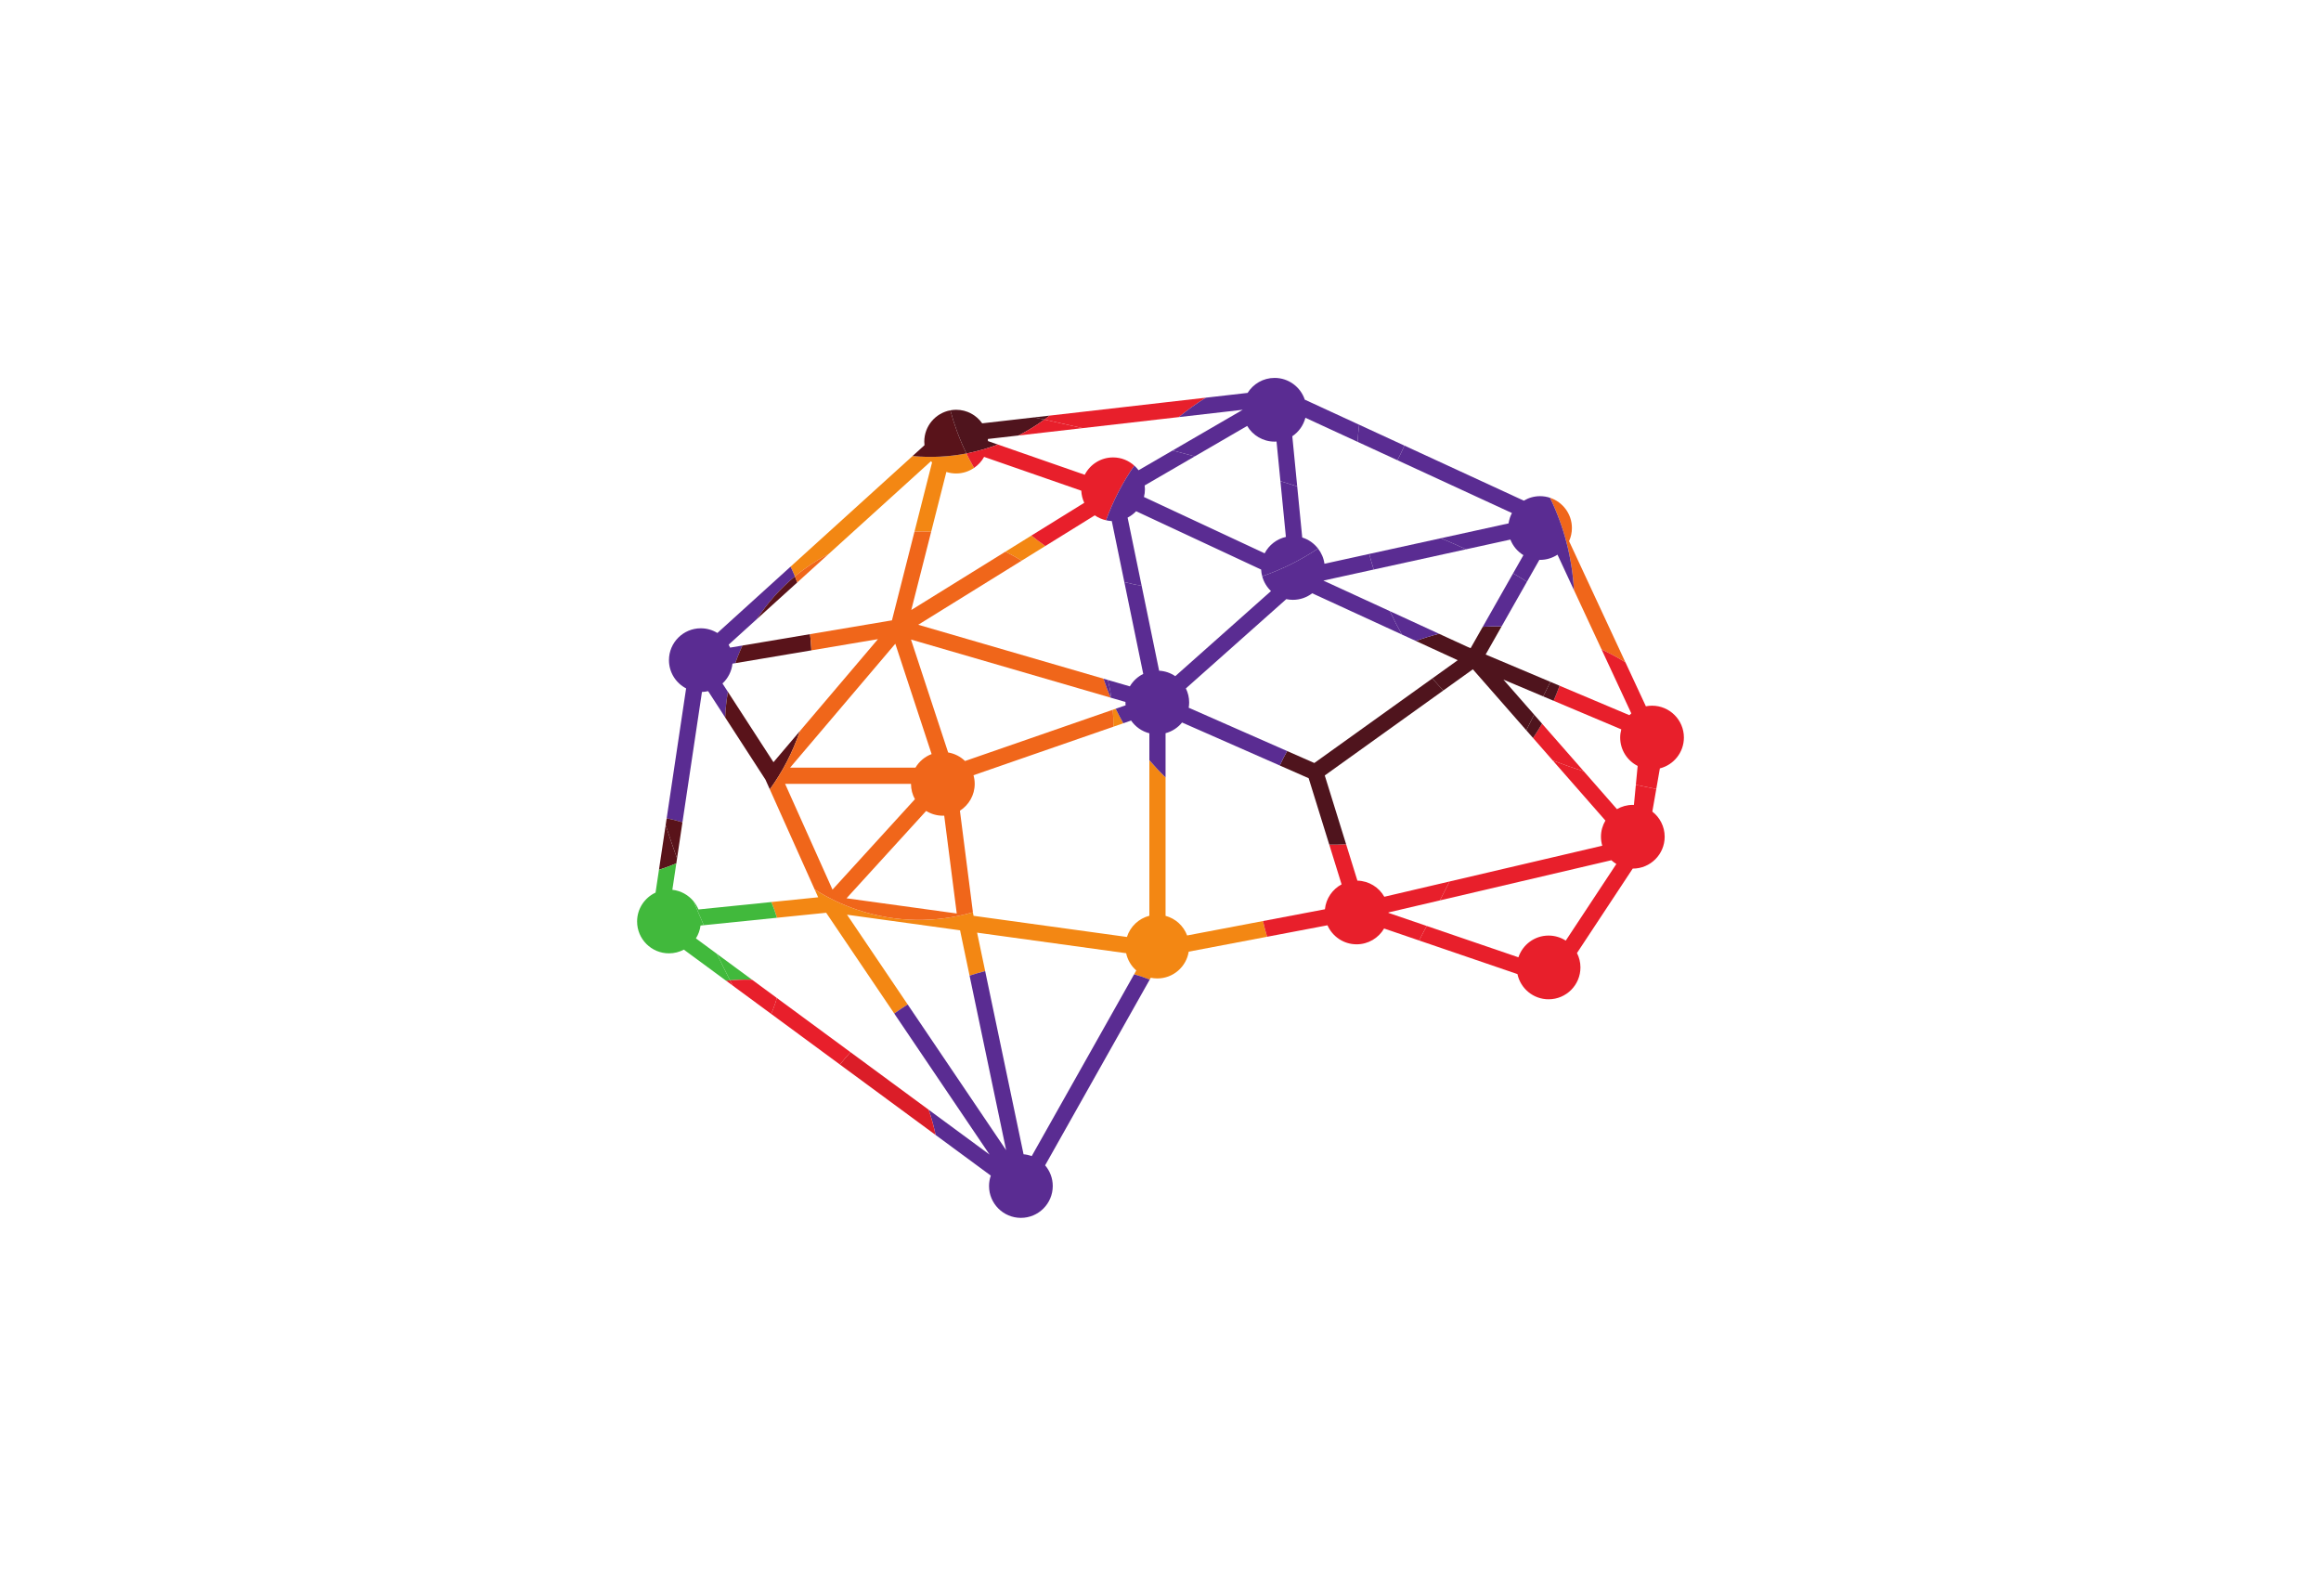 <?xml version="1.0" encoding="UTF-8"?>
<svg xmlns="http://www.w3.org/2000/svg" xmlns:xlink="http://www.w3.org/1999/xlink" width="4800" height="3300" viewBox="0 0 4800 3300">
<defs>
<radialGradient id="radial-pattern-0" gradientUnits="userSpaceOnUse" cx="0" cy="0" fx="0" fy="0" r="3317.6" gradientTransform="matrix(1, 0, 0, 1, 2400, 1650)">
<stop offset="0" stop-color="rgb(100%, 100%, 100%)" stop-opacity="1"/>
<stop offset="0.25" stop-color="rgb(100%, 100%, 100%)" stop-opacity="1"/>
<stop offset="0.344" stop-color="rgb(99.828%, 99.944%, 99.988%)" stop-opacity="1"/>
<stop offset="0.363" stop-color="rgb(99.557%, 99.788%, 99.875%)" stop-opacity="1"/>
<stop offset="0.402" stop-color="rgb(99.26%, 99.492%, 99.573%)" stop-opacity="1"/>
<stop offset="0.418" stop-color="rgb(98.921%, 99.19%, 99.28%)" stop-opacity="1"/>
<stop offset="0.434" stop-color="rgb(98.718%, 98.924%, 98.985%)" stop-opacity="1"/>
<stop offset="0.449" stop-color="rgb(98.454%, 98.647%, 98.698%)" stop-opacity="1"/>
<stop offset="0.465" stop-color="rgb(98.055%, 98.271%, 98.325%)" stop-opacity="1"/>
<stop offset="0.496" stop-color="rgb(97.646%, 97.754%, 97.755%)" stop-opacity="1"/>
<stop offset="0.512" stop-color="rgb(97.285%, 97.299%, 97.258%)" stop-opacity="1"/>
<stop offset="0.523" stop-color="rgb(97.04%, 97.072%, 97.034%)" stop-opacity="1"/>
<stop offset="0.527" stop-color="rgb(96.854%, 97.006%, 97.015%)" stop-opacity="1"/>
<stop offset="0.531" stop-color="rgb(96.661%, 96.947%, 97.005%)" stop-opacity="1"/>
<stop offset="0.535" stop-color="rgb(96.469%, 96.887%, 96.994%)" stop-opacity="1"/>
<stop offset="0.539" stop-color="rgb(96.312%, 96.756%, 96.872%)" stop-opacity="1"/>
<stop offset="0.543" stop-color="rgb(96.198%, 96.542%, 96.617%)" stop-opacity="1"/>
<stop offset="0.547" stop-color="rgb(96.089%, 96.317%, 96.341%)" stop-opacity="1"/>
<stop offset="0.551" stop-color="rgb(95.981%, 96.088%, 96.065%)" stop-opacity="1"/>
<stop offset="0.555" stop-color="rgb(95.773%, 95.772%, 95.702%)" stop-opacity="1"/>
<stop offset="0.566" stop-color="rgb(95.569%, 95.506%, 95.409%)" stop-opacity="1"/>
<stop offset="0.57" stop-color="rgb(95.433%, 95.366%, 95.267%)" stop-opacity="1"/>
<stop offset="0.574" stop-color="rgb(95.248%, 95.213%, 95.123%)" stop-opacity="1"/>
<stop offset="0.578" stop-color="rgb(95.052%, 95.058%, 94.98%)" stop-opacity="1"/>
<stop offset="0.582" stop-color="rgb(94.853%, 94.902%, 94.838%)" stop-opacity="1"/>
<stop offset="0.586" stop-color="rgb(94.655%, 94.713%, 94.65%)" stop-opacity="1"/>
<stop offset="0.59" stop-color="rgb(94.452%, 94.476%, 94.397%)" stop-opacity="1"/>
<stop offset="0.594" stop-color="rgb(94.25%, 94.223%, 94.122%)" stop-opacity="1"/>
<stop offset="0.598" stop-color="rgb(94.048%, 93.97%, 93.846%)" stop-opacity="1"/>
<stop offset="0.602" stop-color="rgb(93.817%, 93.71%, 93.573%)" stop-opacity="1"/>
<stop offset="0.605" stop-color="rgb(93.538%, 93.436%, 93.295%)" stop-opacity="1"/>
<stop offset="0.609" stop-color="rgb(93.242%, 93.156%, 93.019%)" stop-opacity="1"/>
<stop offset="0.613" stop-color="rgb(92.944%, 92.877%, 92.743%)" stop-opacity="1"/>
<stop offset="0.617" stop-color="rgb(92.674%, 92.63%, 92.48%)" stop-opacity="1"/>
<stop offset="0.621" stop-color="rgb(92.455%, 92.445%, 92.239%)" stop-opacity="1"/>
<stop offset="0.625" stop-color="rgb(92.259%, 92.288%, 92.012%)" stop-opacity="1"/>
<stop offset="0.629" stop-color="rgb(92.062%, 92.133%, 91.782%)" stop-opacity="1"/>
<stop offset="0.633" stop-color="rgb(91.867%, 91.954%, 91.524%)" stop-opacity="1"/>
<stop offset="0.637" stop-color="rgb(91.667%, 91.727%, 91.2%)" stop-opacity="1"/>
<stop offset="0.641" stop-color="rgb(91.467%, 91.478%, 90.845%)" stop-opacity="1"/>
<stop offset="0.645" stop-color="rgb(91.266%, 91.226%, 90.488%)" stop-opacity="1"/>
<stop offset="0.648" stop-color="rgb(91.048%, 90.973%, 90.169%)" stop-opacity="1"/>
<stop offset="0.652" stop-color="rgb(90.781%, 90.709%, 89.938%)" stop-opacity="1"/>
<stop offset="0.656" stop-color="rgb(90.488%, 90.44%, 89.763%)" stop-opacity="1"/>
<stop offset="0.66" stop-color="rgb(90.193%, 90.172%, 89.586%)" stop-opacity="1"/>
<stop offset="0.664" stop-color="rgb(89.899%, 89.888%, 89.374%)" stop-opacity="1"/>
<stop offset="0.668" stop-color="rgb(89.601%, 89.555%, 89.053%)" stop-opacity="1"/>
<stop offset="0.672" stop-color="rgb(89.305%, 89.194%, 88.666%)" stop-opacity="1"/>
<stop offset="0.676" stop-color="rgb(89.008%, 88.831%, 88.277%)" stop-opacity="1"/>
<stop offset="0.68" stop-color="rgb(88.71%, 88.481%, 87.895%)" stop-opacity="1"/>
<stop offset="0.684" stop-color="rgb(88.416%, 88.177%, 87.534%)" stop-opacity="1"/>
<stop offset="0.688" stop-color="rgb(88.126%, 87.909%, 87.189%)" stop-opacity="1"/>
<stop offset="0.691" stop-color="rgb(87.834%, 87.639%, 86.842%)" stop-opacity="1"/>
<stop offset="0.695" stop-color="rgb(87.541%, 87.354%, 86.491%)" stop-opacity="1"/>
<stop offset="0.699" stop-color="rgb(87.245%, 86.978%, 86.105%)" stop-opacity="1"/>
<stop offset="0.703" stop-color="rgb(86.948%, 86.534%, 85.69%)" stop-opacity="1"/>
<stop offset="0.707" stop-color="rgb(86.65%, 86.092%, 85.278%)" stop-opacity="1"/>
<stop offset="0.711" stop-color="rgb(86.339%, 85.66%, 84.872%)" stop-opacity="1"/>
<stop offset="0.715" stop-color="rgb(85.941%, 85.291%, 84.503%)" stop-opacity="1"/>
<stop offset="0.719" stop-color="rgb(85.464%, 84.979%, 84.166%)" stop-opacity="1"/>
<stop offset="0.723" stop-color="rgb(84.988%, 84.666%, 83.83%)" stop-opacity="1"/>
<stop offset="0.727" stop-color="rgb(84.517%, 84.351%, 83.495%)" stop-opacity="1"/>
<stop offset="0.73" stop-color="rgb(84.09%, 83.96%, 83.124%)" stop-opacity="1"/>
<stop offset="0.734" stop-color="rgb(83.702%, 83.502%, 82.724%)" stop-opacity="1"/>
<stop offset="0.738" stop-color="rgb(83.316%, 83.047%, 82.324%)" stop-opacity="1"/>
<stop offset="0.742" stop-color="rgb(82.93%, 82.594%, 81.927%)" stop-opacity="1"/>
<stop offset="0.746" stop-color="rgb(82.545%, 82.141%, 81.491%)" stop-opacity="1"/>
<stop offset="0.75" stop-color="rgb(82.162%, 81.688%, 81.015%)" stop-opacity="1"/>
<stop offset="0.754" stop-color="rgb(81.779%, 81.238%, 80.544%)" stop-opacity="1"/>
<stop offset="0.758" stop-color="rgb(81.398%, 80.789%, 80.074%)" stop-opacity="1"/>
<stop offset="0.762" stop-color="rgb(80.928%, 80.321%, 79.607%)" stop-opacity="1"/>
<stop offset="0.766" stop-color="rgb(80.367%, 79.829%, 79.141%)" stop-opacity="1"/>
<stop offset="0.77" stop-color="rgb(79.802%, 79.341%, 78.68%)" stop-opacity="1"/>
<stop offset="0.773" stop-color="rgb(79.239%, 78.854%, 78.223%)" stop-opacity="1"/>
<stop offset="0.777" stop-color="rgb(78.717%, 78.343%, 77.718%)" stop-opacity="1"/>
<stop offset="0.781" stop-color="rgb(78.241%, 77.802%, 77.159%)" stop-opacity="1"/>
<stop offset="0.785" stop-color="rgb(77.773%, 77.261%, 76.598%)" stop-opacity="1"/>
<stop offset="0.789" stop-color="rgb(77.306%, 76.724%, 76.042%)" stop-opacity="1"/>
<stop offset="0.793" stop-color="rgb(76.801%, 76.18%, 75.49%)" stop-opacity="1"/>
<stop offset="0.797" stop-color="rgb(76.253%, 75.627%, 74.94%)" stop-opacity="1"/>
<stop offset="0.801" stop-color="rgb(75.697%, 75.076%, 74.397%)" stop-opacity="1"/>
<stop offset="0.805" stop-color="rgb(75.143%, 74.53%, 73.859%)" stop-opacity="1"/>
<stop offset="0.809" stop-color="rgb(74.591%, 74.017%, 73.366%)" stop-opacity="1"/>
<stop offset="0.812" stop-color="rgb(74.042%, 73.552%, 72.931%)" stop-opacity="1"/>
<stop offset="0.816" stop-color="rgb(73.492%, 73.096%, 72.511%)" stop-opacity="1"/>
<stop offset="0.82" stop-color="rgb(72.945%, 72.644%, 72.095%)" stop-opacity="1"/>
<stop offset="0.824" stop-color="rgb(72.366%, 72.128%, 71.606%)" stop-opacity="1"/>
<stop offset="0.828" stop-color="rgb(71.744%, 71.527%, 71.021%)" stop-opacity="1"/>
<stop offset="0.832" stop-color="rgb(71.111%, 70.901%, 70.406%)" stop-opacity="1"/>
<stop offset="0.836" stop-color="rgb(70.479%, 70.282%, 69.798%)" stop-opacity="1"/>
<stop offset="0.84" stop-color="rgb(69.85%, 69.666%, 69.196%)" stop-opacity="1"/>
<stop offset="0.844" stop-color="rgb(69.223%, 69.054%, 68.6%)" stop-opacity="1"/>
<stop offset="0.848" stop-color="rgb(68.597%, 68.446%, 68.01%)" stop-opacity="1"/>
<stop offset="0.852" stop-color="rgb(67.975%, 67.845%, 67.426%)" stop-opacity="1"/>
<stop offset="0.855" stop-color="rgb(67.329%, 67.22%, 66.818%)" stop-opacity="1"/>
<stop offset="0.859" stop-color="rgb(66.641%, 66.553%, 66.17%)" stop-opacity="1"/>
<stop offset="0.863" stop-color="rgb(65.938%, 65.872%, 65.509%)" stop-opacity="1"/>
<stop offset="0.867" stop-color="rgb(65.237%, 65.195%, 64.854%)" stop-opacity="1"/>
<stop offset="0.871" stop-color="rgb(64.526%, 64.511%, 64.175%)" stop-opacity="1"/>
<stop offset="0.875" stop-color="rgb(63.792%, 63.805%, 63.441%)" stop-opacity="1"/>
<stop offset="0.879" stop-color="rgb(63.049%, 63.094%, 62.686%)" stop-opacity="1"/>
<stop offset="0.883" stop-color="rgb(62.311%, 62.387%, 61.942%)" stop-opacity="1"/>
<stop offset="0.887" stop-color="rgb(61.575%, 61.688%, 61.235%)" stop-opacity="1"/>
<stop offset="0.891" stop-color="rgb(60.843%, 60.999%, 60.603%)" stop-opacity="1"/>
<stop offset="0.895" stop-color="rgb(60.115%, 60.315%, 60.019%)" stop-opacity="1"/>
<stop offset="0.898" stop-color="rgb(59.392%, 59.639%, 59.438%)" stop-opacity="1"/>
<stop offset="0.902" stop-color="rgb(58.669%, 58.965%, 58.835%)" stop-opacity="1"/>
<stop offset="0.906" stop-color="rgb(57.942%, 58.289%, 58.165%)" stop-opacity="1"/>
<stop offset="0.91" stop-color="rgb(57.217%, 57.616%, 57.458%)" stop-opacity="1"/>
<stop offset="0.914" stop-color="rgb(56.497%, 56.949%, 56.758%)" stop-opacity="1"/>
<stop offset="0.918" stop-color="rgb(55.766%, 56.252%, 56.055%)" stop-opacity="1"/>
<stop offset="0.922" stop-color="rgb(55%, 55.444%, 55.318%)" stop-opacity="1"/>
<stop offset="0.926" stop-color="rgb(54.211%, 54.567%, 54.562%)" stop-opacity="1"/>
<stop offset="0.93" stop-color="rgb(53.43%, 53.7%, 53.815%)" stop-opacity="1"/>
<stop offset="0.934" stop-color="rgb(52.631%, 52.846%, 53.072%)" stop-opacity="1"/>
<stop offset="0.938" stop-color="rgb(51.75%, 52.017%, 52.315%)" stop-opacity="1"/>
<stop offset="0.941" stop-color="rgb(50.809%, 51.208%, 51.552%)" stop-opacity="1"/>
<stop offset="0.945" stop-color="rgb(49.878%, 50.41%, 50.797%)" stop-opacity="1"/>
<stop offset="0.949" stop-color="rgb(48.956%, 49.602%, 50.032%)" stop-opacity="1"/>
<stop offset="0.953" stop-color="rgb(48.048%, 48.701%, 49.179%)" stop-opacity="1"/>
<stop offset="0.957" stop-color="rgb(47.153%, 47.731%, 48.257%)" stop-opacity="1"/>
<stop offset="0.961" stop-color="rgb(46.266%, 46.774%, 47.348%)" stop-opacity="1"/>
<stop offset="0.965" stop-color="rgb(45.378%, 45.827%, 46.448%)" stop-opacity="1"/>
<stop offset="0.969" stop-color="rgb(44.398%, 44.855%, 45.505%)" stop-opacity="1"/>
<stop offset="0.973" stop-color="rgb(43.34%, 43.861%, 44.527%)" stop-opacity="1"/>
<stop offset="0.977" stop-color="rgb(42.297%, 42.883%, 43.564%)" stop-opacity="1"/>
<stop offset="0.98" stop-color="rgb(41.269%, 41.917%, 42.613%)" stop-opacity="1"/>
<stop offset="0.984" stop-color="rgb(40.277%, 40.921%, 41.641%)" stop-opacity="1"/>
<stop offset="0.988" stop-color="rgb(39.316%, 39.9%, 40.652%)" stop-opacity="1"/>
<stop offset="0.992" stop-color="rgb(38.368%, 38.895%, 39.679%)" stop-opacity="1"/>
<stop offset="0.996" stop-color="rgb(37.436%, 37.906%, 38.719%)" stop-opacity="1"/>
<stop offset="1" stop-color="rgb(36.972%, 37.418%, 38.245%)" stop-opacity="1"/>
</radialGradient>
</defs>

<path fill-rule="nonzero" fill="rgb(93.89%, 40.179%, 10.197%)" fill-opacity="1" d="M 3312.102 1342.891 C 3329.219 1350.941 3345.68 1359.879 3361.488 1369.629 L 3244.949 1119.051 C 3248.691 1110.77 3250.828 1101.609 3250.828 1091.941 C 3250.828 1062.75 3231.828 1038.031 3205.531 1029.379 C 3234.238 1088.539 3251.34 1153.328 3254.988 1220.109 L 3312.102 1342.891 "/>
<path fill-rule="nonzero" fill="rgb(95.111%, 52.934%, 7.622%)" fill-opacity="1" d="M 2455.07 1934.512 C 2447.691 1914.711 2431.102 1899.461 2410.469 1893.93 L 2410.469 1607.66 C 2398.672 1596.32 2387.539 1584.391 2376.969 1572.02 L 2376.969 1893.762 C 2354.961 1899.422 2337.391 1916.09 2330.578 1937.609 L 2013.441 1893.871 L 2012.34 1888.629 L 2012.078 1886.59 C 1936.281 1908.488 1853.289 1908.422 1772.828 1881.34 C 1741.172 1870.691 1711.73 1856.461 1684.77 1839.289 L 1692.059 1855.559 L 1595.141 1865.41 C 1599.66 1875.988 1603.488 1886.852 1606.75 1897.91 L 1708.57 1887.559 L 1849.359 2095.922 C 1858.469 2089.43 1867.719 2083.16 1877.18 2077.23 L 1751.75 1891.609 L 1985.488 1923.84 L 2005.141 2017.621 C 2015.789 2014.172 2026.531 2010.969 2037.391 2008.148 L 2020.738 1928.699 L 2328.961 1971.211 C 2331.949 1985.309 2339.469 1997.699 2349.898 2006.891 L 2345.422 2014.852 C 2350.762 2016.469 2356.102 2017.988 2361.43 2019.781 C 2366.949 2021.641 2372.27 2023.809 2377.691 2025.82 L 2379.859 2021.969 C 2384.23 2022.891 2388.75 2023.379 2393.391 2023.379 C 2426.199 2023.379 2453.32 1999.379 2458.359 1967.988 L 2620.48 1937.18 C 2617.27 1926.461 2614.441 1915.629 2611.961 1904.691 L 2455.07 1934.512 "/>
<path fill-rule="nonzero" fill="rgb(95.111%, 52.934%, 7.622%)" fill-opacity="1" d="M 2302.59 1502.789 L 2323.148 1495.66 C 2317.531 1485.852 2312.262 1475.84 2307.32 1465.68 L 2301.289 1467.77 C 2302.25 1479.371 2302.648 1491.051 2302.59 1502.789 "/>
<path fill-rule="nonzero" fill="rgb(95.111%, 52.934%, 7.622%)" fill-opacity="1" d="M 1714.02 1145.34 L 1925.41 953.672 C 1926.109 954.578 1926.828 955.461 1927.57 956.32 L 1891.281 1099.18 C 1902.719 1098.91 1914.191 1098.941 1925.73 1099.66 L 1957.16 975.961 C 1963.531 978.02 1970.32 979.148 1977.371 979.148 C 1991.148 979.148 2003.859 974.809 2014.441 967.57 C 2008.859 957.789 2003.5 947.891 1998.59 937.762 C 1962.34 944.75 1924.871 946.551 1887.18 943.109 L 1634.969 1171.781 C 1638.102 1178.441 1641.129 1185.148 1643.941 1191.949 C 1665.621 1173.91 1689.191 1158.398 1714.02 1145.34 "/>
<path fill-rule="nonzero" fill="rgb(95.111%, 52.934%, 7.622%)" fill-opacity="1" d="M 2133.07 1107.488 L 2079.262 1140.84 C 2090.828 1146.551 2102.012 1152.77 2112.809 1159.461 L 2161.75 1129.129 C 2151.879 1122.25 2142.34 1115.012 2133.07 1107.488 "/>
<path fill-rule="nonzero" fill="rgb(35.242%, 17.302%, 57.187%)" fill-opacity="1" d="M 2345.422 2014.852 L 2133.711 2390.73 C 2128.352 2388.789 2122.691 2387.5 2116.789 2387.012 L 2037.391 2008.148 C 2026.531 2010.969 2015.789 2014.172 2005.141 2017.621 L 2080.781 2378.539 L 1877.18 2077.23 C 1867.719 2083.16 1858.469 2089.43 1849.359 2095.922 L 2046.469 2387.621 L 1920.461 2294.852 C 1926.43 2311.859 1931.211 2329.309 1934.852 2347.059 L 2049.059 2431.129 C 2046.73 2437.871 2045.398 2445.078 2045.398 2452.609 C 2045.398 2489 2074.898 2518.5 2111.289 2518.5 C 2147.672 2518.5 2177.172 2489 2177.172 2452.609 C 2177.172 2436.301 2171.199 2421.391 2161.379 2409.891 L 2377.691 2025.82 C 2372.27 2023.809 2366.949 2021.641 2361.43 2019.781 C 2356.102 2017.988 2350.762 2016.469 2345.422 2014.852 "/>
<path fill-rule="nonzero" fill="rgb(35.242%, 17.302%, 57.187%)" fill-opacity="1" d="M 1451.699 1430.949 C 1456.078 1430.789 1460.352 1430.219 1464.469 1429.25 L 1499.672 1483.578 C 1500.422 1466.039 1502.281 1448.43 1505.41 1430.82 L 1494.129 1413.398 C 1505.422 1402.91 1513.051 1388.551 1514.809 1372.391 L 1520.691 1371.398 C 1524.949 1358.859 1529.941 1346.789 1535.281 1334.969 L 1509.898 1339.238 C 1509.012 1337.148 1507.988 1335.121 1506.891 1333.141 L 1565.43 1280.059 C 1587.43 1246.578 1613.879 1216.941 1643.941 1191.949 C 1641.129 1185.148 1638.102 1178.441 1634.969 1171.781 L 1483.621 1309 C 1473.629 1302.891 1461.922 1299.301 1449.34 1299.301 C 1412.949 1299.301 1383.461 1328.801 1383.461 1365.18 C 1383.461 1390.59 1397.859 1412.602 1418.922 1423.59 L 1378.711 1692.301 C 1389.621 1694.328 1400.52 1697.07 1411.371 1700.398 L 1451.699 1430.949 "/>
<path fill-rule="nonzero" fill="rgb(35.133%, 7.558%, 10.541%)" fill-opacity="1" d="M 1400.199 1775.031 C 1391.781 1751.719 1383.922 1728.781 1376.609 1706.301 L 1362.781 1798.719 C 1374.922 1794.789 1386.891 1790.422 1398.641 1785.5 L 1400.199 1775.031 "/>
<path fill-rule="nonzero" fill="rgb(35.133%, 7.558%, 10.541%)" fill-opacity="1" d="M 1411.371 1700.398 C 1400.52 1697.07 1389.621 1694.328 1378.711 1692.301 L 1376.609 1706.301 C 1383.922 1728.781 1391.781 1751.719 1400.199 1775.031 L 1411.371 1700.398 "/>
<path fill-rule="nonzero" fill="rgb(25.414%, 72.556%, 23.535%)" fill-opacity="1" d="M 1482.648 1972.551 L 1439.219 1940.57 C 1444.18 1932.672 1447.52 1923.66 1448.75 1913.98 L 1455.488 1913.289 C 1448.281 1896.891 1441.328 1880.551 1434.66 1864.309 C 1423.969 1851.059 1408.32 1841.98 1390.469 1840.09 L 1398.641 1785.5 C 1386.891 1790.422 1374.922 1794.789 1362.781 1798.719 L 1355.719 1845.891 C 1333.211 1856.371 1317.57 1879.129 1317.57 1905.59 C 1317.57 1941.98 1347.07 1971.48 1383.461 1971.48 C 1394.59 1971.48 1405.07 1968.691 1414.262 1963.809 L 1501.512 2028.039 C 1504.27 2027.77 1507.02 2027.512 1509.781 2027.301 C 1500.391 2009.059 1491.359 1990.801 1482.648 1972.551 "/>
<path fill-rule="nonzero" fill="rgb(25.414%, 72.556%, 23.535%)" fill-opacity="1" d="M 1509.781 2027.301 C 1523.059 2026.238 1536.398 2025.602 1549.852 2025.898 C 1551.699 2025.93 1553.57 2026.059 1555.43 2026.121 L 1482.648 1972.551 C 1491.359 1990.801 1500.391 2009.059 1509.781 2027.301 "/>
<path fill-rule="nonzero" fill="rgb(25.414%, 72.556%, 23.535%)" fill-opacity="1" d="M 1434.66 1864.309 C 1441.328 1880.551 1448.281 1896.891 1455.488 1913.289 L 1606.75 1897.91 C 1603.488 1886.852 1599.66 1875.988 1595.141 1865.41 L 1444.449 1880.73 C 1442.012 1874.75 1438.648 1869.262 1434.66 1864.309 "/>
<path fill-rule="nonzero" fill="rgb(35.133%, 7.558%, 10.541%)" fill-opacity="1" d="M 1998.59 937.762 C 1984.699 909.199 1973.629 879.301 1965.379 848.531 C 1934.73 854.18 1911.488 880.988 1911.488 913.27 C 1911.488 915.77 1911.66 918.238 1911.93 920.672 L 1887.18 943.109 C 1924.871 946.551 1962.34 944.75 1998.59 937.762 "/>
<path fill-rule="nonzero" fill="rgb(35.133%, 7.558%, 10.541%)" fill-opacity="1" d="M 1643.941 1191.949 C 1613.879 1216.941 1587.43 1246.578 1565.43 1280.059 L 1648.828 1204.449 C 1647.238 1200.27 1645.648 1196.078 1643.941 1191.949 "/>
<path fill-rule="nonzero" fill="rgb(35.133%, 7.558%, 10.541%)" fill-opacity="1" d="M 1675.238 1311.398 L 1535.281 1334.969 C 1529.941 1346.789 1524.949 1358.859 1520.691 1371.398 L 1677.988 1344.91 C 1677.48 1333.68 1676.578 1322.5 1675.238 1311.398 "/>
<path fill-rule="nonzero" fill="rgb(35.133%, 7.558%, 10.541%)" fill-opacity="1" d="M 1586.621 1620.27 L 1592.039 1632.379 C 1618.059 1596.41 1639.238 1556.039 1654.238 1511.852 L 1599.602 1576.211 L 1505.41 1430.82 C 1502.281 1448.43 1500.422 1466.039 1499.672 1483.578 L 1583.02 1612.25 L 1586.621 1620.27 "/>
<path fill-rule="nonzero" fill="rgb(93.89%, 40.179%, 10.197%)" fill-opacity="1" d="M 1750.68 1857.641 L 1915.352 1677.012 C 1925.398 1683.219 1937.199 1686.859 1949.891 1686.859 C 1950.84 1686.859 1951.762 1686.762 1952.699 1686.719 L 1978.621 1889.07 Z M 1623.66 1620.98 L 1884 1620.98 C 1884 1632.488 1886.969 1643.301 1892.148 1652.711 L 1721.68 1839.711 Z M 1851.578 1331.211 L 1926.641 1559.398 C 1912.57 1564.711 1900.809 1574.691 1893.23 1587.469 L 1633.988 1587.469 Z M 2015.77 1620.98 C 2015.77 1614.789 2014.859 1608.82 2013.262 1603.148 L 2302.59 1502.789 C 2302.648 1491.051 2302.25 1479.371 2301.289 1467.77 L 1995.762 1573.75 C 1986.379 1564.629 1974.301 1558.328 1960.82 1556.078 L 1884 1322.551 L 2296.852 1442.699 C 2291.371 1429.852 2286.441 1416.781 2282.059 1403.5 L 1898.949 1292 L 2112.809 1159.461 C 2102.012 1152.77 2090.828 1146.551 2079.262 1140.84 L 1884.609 1261.469 L 1925.73 1099.66 C 1914.191 1098.941 1902.719 1098.91 1891.281 1099.18 L 1844.609 1282.871 L 1675.238 1311.398 C 1676.578 1322.5 1677.48 1333.68 1677.988 1344.91 L 1815.68 1321.719 L 1654.238 1511.852 C 1639.238 1556.039 1618.059 1596.41 1592.039 1632.379 L 1684.77 1839.289 C 1711.73 1856.461 1741.172 1870.691 1772.828 1881.34 C 1853.289 1908.422 1936.281 1908.488 2012.078 1886.59 L 1985.18 1676.551 C 2003.551 1664.859 2015.77 1644.371 2015.77 1620.98 "/>
<path fill-rule="nonzero" fill="rgb(93.89%, 40.179%, 10.197%)" fill-opacity="1" d="M 1714.02 1145.34 C 1689.191 1158.398 1665.621 1173.91 1643.941 1191.949 C 1645.648 1196.078 1647.238 1200.27 1648.828 1204.449 L 1714.02 1145.34 "/>
<path fill-rule="nonzero" fill="rgb(85.556%, 11.464%, 15.752%)" fill-opacity="1" d="M 1758.922 2175.93 C 1755.43 2179.762 1751.93 2183.59 1748.551 2187.531 C 1744.621 2192.07 1740.859 2196.781 1737.07 2201.449 L 1934.852 2347.059 C 1931.211 2329.309 1926.43 2311.859 1920.461 2294.852 L 1758.922 2175.93 "/>
<path fill-rule="nonzero" fill="rgb(90.804%, 12.325%, 16.902%)" fill-opacity="1" d="M 1758.922 2175.93 L 1606.602 2063.801 C 1605.559 2067.281 1604.66 2070.781 1603.488 2074.262 C 1601.891 2079.012 1600.219 2083.719 1598.398 2088.301 C 1597.281 2091.16 1596.012 2093.922 1594.809 2096.719 L 1737.07 2201.449 C 1740.859 2196.781 1744.621 2192.07 1748.551 2187.531 C 1751.93 2183.59 1755.43 2179.762 1758.922 2175.93 "/>
<path fill-rule="nonzero" fill="rgb(90.804%, 12.325%, 16.902%)" fill-opacity="1" d="M 1501.512 2028.039 L 1515.559 2038.379 C 1513.629 2034.691 1511.691 2030.988 1509.781 2027.301 C 1507.02 2027.512 1504.27 2027.77 1501.512 2028.039 "/>
<path fill-rule="nonzero" fill="rgb(90.804%, 12.325%, 16.902%)" fill-opacity="1" d="M 1603.488 2074.262 C 1604.66 2070.781 1605.559 2067.281 1606.602 2063.801 L 1555.43 2026.121 C 1553.57 2026.059 1551.699 2025.93 1549.852 2025.898 C 1536.398 2025.602 1523.059 2026.238 1509.781 2027.301 C 1511.691 2030.988 1513.629 2034.691 1515.559 2038.379 L 1594.809 2096.719 C 1596.012 2093.922 1597.281 2091.16 1598.398 2088.301 C 1600.219 2083.719 1601.891 2079.012 1603.488 2074.262 "/>
<path fill-rule="nonzero" fill="rgb(31.128%, 8.031%, 11.557%)" fill-opacity="1" d="M 2170.73 859.449 L 2138.672 863.121 C 2145.719 864.621 2152.77 866.121 2159.891 867.66 C 2163.551 865 2167.148 862.238 2170.73 859.449 "/>
<path fill-rule="nonzero" fill="rgb(31.128%, 8.031%, 11.557%)" fill-opacity="1" d="M 2063.719 919.301 L 2043.199 912.148 C 2043.172 910.699 2043.102 909.25 2042.98 907.82 L 2106.23 900.57 C 2124.91 891.012 2142.871 880.051 2159.891 867.66 C 2152.77 866.121 2145.719 864.621 2138.672 863.121 L 2031.262 875.441 C 2019.34 858.488 1999.672 847.391 1977.371 847.391 C 1973.27 847.391 1969.27 847.809 1965.379 848.531 C 1973.629 879.301 1984.699 909.199 1998.59 937.762 C 2020.859 933.512 2042.602 927.191 2063.719 919.301 "/>
<path fill-rule="nonzero" fill="rgb(90.804%, 12.325%, 16.902%)" fill-opacity="1" d="M 2238.781 885.371 L 2437.879 862.539 C 2455.641 847.879 2474.309 834.441 2493.82 822.398 L 2170.73 859.449 C 2167.148 862.238 2163.551 865 2159.891 867.66 C 2185.801 873.289 2212.148 879.211 2238.781 885.371 "/>
<path fill-rule="nonzero" fill="rgb(90.804%, 12.325%, 16.902%)" fill-opacity="1" d="M 2159.891 867.66 C 2142.871 880.051 2124.91 891.012 2106.23 900.57 L 2238.781 885.371 C 2212.148 879.211 2185.801 873.289 2159.891 867.66 "/>
<path fill-rule="nonzero" fill="rgb(90.804%, 12.325%, 16.902%)" fill-opacity="1" d="M 2035.211 944.828 L 2236.191 1014.738 C 2236.578 1023.672 2238.73 1032.121 2242.328 1039.77 L 2133.07 1107.488 C 2142.34 1115.012 2151.879 1122.25 2161.75 1129.129 L 2264.102 1065.699 C 2270.988 1070.551 2278.898 1073.969 2287.391 1075.879 C 2302.32 1034.969 2322.07 997.16 2345.801 962.859 C 2334.148 952.379 2318.828 945.93 2301.922 945.93 C 2276.352 945.93 2254.23 960.52 2243.309 981.809 L 2063.719 919.301 C 2042.602 927.191 2020.859 933.512 1998.59 937.762 C 2003.5 947.891 2008.859 957.789 2014.441 967.57 C 2023.012 961.711 2030.211 953.98 2035.211 944.828 "/>
<path fill-rule="nonzero" fill="rgb(90.804%, 12.325%, 16.902%)" fill-opacity="1" d="M 3383.059 1622.969 L 3379.078 1664.578 C 3378.309 1664.551 3377.559 1664.461 3376.789 1664.461 C 3364.828 1664.461 3353.641 1667.699 3343.969 1673.27 L 3275.309 1594.93 C 3253.77 1588.27 3232.43 1580.809 3211.238 1572.672 L 3320.109 1696.879 C 3314.301 1706.699 3310.91 1718.109 3310.91 1730.34 C 3310.91 1736.801 3311.879 1743.02 3313.609 1748.922 L 2997.93 1822.852 C 2991.281 1835.789 2984.551 1848.852 2977.781 1861.98 L 3332.41 1778.93 C 3335.578 1781.84 3339.031 1784.422 3342.73 1786.672 L 3238.102 1945.172 C 3227.852 1938.59 3215.68 1934.73 3202.602 1934.73 C 3173.551 1934.73 3148.941 1953.559 3140.18 1979.66 L 2950.461 1914.809 C 2945.281 1924.801 2940.07 1934.828 2934.84 1944.879 L 3138.18 2014.379 C 3144.52 2044.16 3170.941 2066.5 3202.602 2066.5 C 3238.988 2066.5 3268.48 2037 3268.48 2000.621 C 3268.48 1989.891 3265.859 1979.789 3261.309 1970.828 L 3376.578 1796.219 C 3376.648 1796.219 3376.719 1796.23 3376.789 1796.23 C 3413.18 1796.23 3442.672 1766.73 3442.672 1730.34 C 3442.672 1709.18 3432.648 1690.398 3417.148 1678.352 L 3425.309 1631.629 C 3411.18 1628.922 3397.102 1626.02 3383.059 1622.969 "/>
<path fill-rule="nonzero" fill="rgb(90.804%, 12.325%, 16.902%)" fill-opacity="1" d="M 3373.672 1475.262 C 3372.289 1476.449 3370.941 1477.66 3369.66 1478.961 L 3225.359 1418.059 C 3221.52 1428.629 3217.398 1439.031 3212.93 1449.18 L 3352.941 1508.281 C 3351.5 1513.691 3350.66 1519.352 3350.66 1525.219 C 3350.66 1550.891 3365.371 1573.078 3386.801 1583.949 L 3383.059 1622.969 C 3397.102 1626.02 3411.18 1628.922 3425.309 1631.629 L 3432.75 1589.012 C 3461.281 1581.781 3482.43 1556.012 3482.43 1525.219 C 3482.43 1488.84 3452.93 1459.34 3416.539 1459.34 C 3412.18 1459.34 3407.93 1459.789 3403.801 1460.59 L 3361.488 1369.629 C 3345.68 1359.879 3329.219 1350.941 3312.102 1342.891 L 3373.672 1475.262 "/>
<path fill-rule="nonzero" fill="rgb(90.804%, 12.325%, 16.902%)" fill-opacity="1" d="M 3170.48 1526.16 L 3211.238 1572.672 C 3232.43 1580.809 3253.77 1588.27 3275.309 1594.93 L 3189.059 1496.52 C 3183.211 1506.691 3176.961 1516.52 3170.48 1526.16 "/>
<path fill-rule="nonzero" fill="rgb(90.804%, 12.325%, 16.902%)" fill-opacity="1" d="M 2871.43 1887.801 C 2871.441 1887.512 2871.48 1887.219 2871.48 1886.93 C 2871.48 1886.91 2871.48 1886.898 2871.48 1886.879 L 2977.781 1861.98 C 2984.551 1848.852 2991.281 1835.789 2997.93 1822.852 L 2862.891 1854.469 C 2851.809 1834.969 2831.09 1821.699 2807.199 1821.129 L 2783.828 1745.801 C 2772.262 1746.441 2760.648 1746.77 2748.988 1746.59 L 2774.512 1828.852 C 2755.629 1838.969 2742.262 1858.012 2740.039 1880.34 L 2611.961 1904.691 C 2614.441 1915.629 2617.27 1926.461 2620.48 1937.18 L 2745.309 1913.449 C 2755.52 1936.621 2778.648 1952.809 2805.59 1952.809 C 2829.859 1952.809 2851 1939.66 2862.43 1920.129 L 2934.84 1944.879 C 2940.07 1934.828 2945.281 1924.801 2950.461 1914.809 L 2871.43 1887.801 "/>
<path fill-rule="nonzero" fill="rgb(31.128%, 8.031%, 11.557%)" fill-opacity="1" d="M 3170.48 1526.16 C 3176.961 1516.52 3183.211 1506.691 3189.059 1496.52 L 3172.68 1477.828 C 3167.512 1488.191 3162.078 1499.059 3156.5 1510.211 L 3170.48 1526.16 "/>
<path fill-rule="nonzero" fill="rgb(31.128%, 8.031%, 11.557%)" fill-opacity="1" d="M 3191.441 1440.121 L 3212.93 1449.18 C 3217.398 1439.031 3221.52 1428.629 3225.359 1418.059 L 3206.352 1410.039 C 3201.691 1419.449 3196.719 1429.48 3191.441 1440.121 "/>
<path fill-rule="nonzero" fill="rgb(31.128%, 8.031%, 11.557%)" fill-opacity="1" d="M 2985.02 1427.801 C 2977.191 1419.75 2969.559 1411.469 2962.211 1402.922 L 2718.129 1577.859 L 2661.879 1553.109 C 2656.512 1562.859 2651.398 1572.82 2646.648 1583.02 L 2706.391 1609.309 L 2748.988 1746.59 C 2760.648 1746.77 2772.262 1746.441 2783.828 1745.801 L 2739.711 1603.621 L 2985.02 1427.801 "/>
<path fill-rule="nonzero" fill="rgb(31.128%, 8.031%, 11.557%)" fill-opacity="1" d="M 3072.43 1353.531 L 3105.57 1295.129 C 3092.449 1294.949 3079.398 1295.41 3066.41 1296.262 L 3041.352 1340.41 L 3034.672 1337.59 L 2976.039 1310.629 C 2959.789 1314.77 2943.789 1319.719 2928.09 1325.449 L 3014.711 1365.289 L 2962.211 1402.922 C 2969.559 1411.469 2977.191 1419.75 2985.02 1427.801 L 3045.98 1384.109 L 3156.5 1510.211 C 3162.078 1499.059 3167.512 1488.191 3172.68 1477.828 L 3109.211 1405.41 L 3191.441 1440.121 C 3196.719 1429.48 3201.691 1419.449 3206.352 1410.039 L 3072.43 1353.531 "/>
<path fill-rule="nonzero" fill="rgb(35.242%, 17.302%, 57.187%)" fill-opacity="1" d="M 3126.82 1060.941 C 3123.32 1067.488 3120.961 1074.711 3119.84 1082.34 L 2979.969 1113.012 C 2997.98 1120.629 3015.352 1128.27 3031.98 1135.91 L 3123.59 1115.82 C 3128.84 1129.281 3138.371 1140.559 3150.52 1148.031 L 3129.199 1185.602 C 3139.27 1191.43 3148.871 1197.25 3157.84 1203.031 L 3183.531 1157.75 C 3184.012 1157.762 3184.469 1157.82 3184.949 1157.82 C 3198.27 1157.82 3210.641 1153.84 3221.012 1147.039 L 3254.988 1220.109 C 3251.34 1153.328 3234.238 1088.539 3205.531 1029.379 C 3199.051 1027.25 3192.141 1026.059 3184.949 1026.059 C 3172.648 1026.059 3161.191 1029.48 3151.34 1035.352 L 2904.441 921.488 C 2899.91 931.77 2895.102 941.859 2889.949 951.699 L 3126.82 1060.941 "/>
<path fill-rule="nonzero" fill="rgb(35.242%, 17.302%, 57.187%)" fill-opacity="1" d="M 2444.578 1494.121 L 2646.648 1583.02 C 2651.398 1572.82 2656.512 1562.859 2661.879 1553.109 L 2458.309 1463.551 C 2458.898 1460.012 2459.281 1456.391 2459.281 1452.68 C 2459.281 1442.238 2456.781 1432.41 2452.461 1423.641 L 2660.141 1239 C 2664.559 1239.93 2669.129 1240.441 2673.828 1240.441 C 2688.859 1240.441 2702.672 1235.352 2713.75 1226.879 L 2899.211 1312.18 C 2890.32 1296.43 2882.02 1280.32 2874.379 1263.871 L 2736.859 1200.629 L 2841 1177.789 C 2837.621 1167.109 2834.52 1156.352 2831.629 1145.539 L 2739.07 1165.84 C 2737.5 1154.039 2732.719 1143.328 2725.789 1134.359 C 2689.93 1158.359 2651.121 1177.648 2610.34 1191.73 C 2613.52 1203.559 2619.871 1214.09 2628.5 1222.289 L 2430.539 1398.289 C 2420.941 1391.711 2409.488 1387.691 2397.148 1386.988 L 2361.031 1211.512 C 2349.078 1209.391 2337.141 1206.691 2325.211 1203.66 L 2364.309 1393.641 C 2352.75 1399.34 2343.121 1408.309 2336.621 1419.379 L 2291.27 1406.18 C 2294.23 1418.359 2296.621 1430.691 2298.43 1443.16 L 2327.559 1451.641 C 2327.559 1451.988 2327.512 1452.328 2327.512 1452.68 C 2327.512 1454.672 2327.629 1456.629 2327.809 1458.57 L 2307.32 1465.68 C 2312.262 1475.84 2317.531 1485.852 2323.148 1495.66 L 2339.191 1490.09 C 2348.07 1502.941 2361.41 1512.422 2376.969 1516.422 L 2376.969 1572.02 C 2387.539 1584.391 2398.672 1596.32 2410.469 1607.66 L 2410.469 1516.25 C 2424.078 1512.602 2435.961 1504.762 2444.578 1494.121 "/>
<path fill-rule="nonzero" fill="rgb(35.242%, 17.302%, 57.187%)" fill-opacity="1" d="M 2976.039 1310.629 L 2874.379 1263.871 C 2882.02 1280.32 2890.32 1296.43 2899.211 1312.18 L 2928.09 1325.449 C 2943.789 1319.719 2959.789 1314.77 2976.039 1310.629 "/>
<path fill-rule="nonzero" fill="rgb(35.242%, 17.302%, 57.187%)" fill-opacity="1" d="M 2841 1177.789 L 3031.98 1135.91 C 3015.352 1128.27 2997.98 1120.629 2979.969 1113.012 L 2831.629 1145.539 C 2834.52 1156.352 2837.621 1167.109 2841 1177.789 "/>
<path fill-rule="nonzero" fill="rgb(35.242%, 17.302%, 57.187%)" fill-opacity="1" d="M 3105.57 1295.129 L 3157.84 1203.031 C 3148.871 1197.25 3139.27 1191.43 3129.199 1185.602 L 3066.41 1296.262 C 3079.398 1295.41 3092.449 1294.949 3105.57 1295.129 "/>
<path fill-rule="nonzero" fill="rgb(35.242%, 17.302%, 57.187%)" fill-opacity="1" d="M 2296.852 1442.699 L 2298.43 1443.16 C 2296.621 1430.691 2294.23 1418.359 2291.27 1406.18 L 2282.059 1403.5 C 2286.441 1416.781 2291.371 1429.852 2296.852 1442.699 "/>
<path fill-rule="nonzero" fill="rgb(35.242%, 17.302%, 57.187%)" fill-opacity="1" d="M 2570.07 847.391 L 2425.141 931.52 C 2440.371 935.539 2455.59 939.621 2470.801 943.762 L 2579.238 880.801 C 2590.699 900.211 2611.781 913.27 2635.949 913.27 C 2637.309 913.27 2638.629 913.148 2639.969 913.07 L 2648 994.98 C 2659.648 998.551 2671.23 1002.148 2682.73 1005.781 L 2672.57 902.148 C 2685.781 893.289 2695.551 879.762 2699.648 863.949 L 2807.57 913.719 C 2808.301 901.879 2809.422 890.078 2810.82 878.309 L 2698.379 826.461 C 2689.629 800.352 2665.012 781.5 2635.949 781.5 C 2612.391 781.5 2591.781 793.91 2580.129 812.512 L 2493.82 822.398 C 2474.309 834.441 2455.641 847.879 2437.879 862.539 L 2570.07 847.391 "/>
<path fill-rule="nonzero" fill="rgb(35.242%, 17.302%, 57.187%)" fill-opacity="1" d="M 2889.949 951.699 C 2895.102 941.859 2899.91 931.77 2904.441 921.488 L 2810.82 878.309 C 2809.422 890.078 2808.301 901.879 2807.57 913.719 L 2889.949 951.699 "/>
<path fill-rule="nonzero" fill="rgb(35.242%, 17.302%, 57.187%)" fill-opacity="1" d="M 2345.801 962.859 C 2322.07 997.16 2302.32 1034.969 2287.391 1075.879 C 2291.238 1076.75 2295.18 1077.398 2299.262 1077.559 L 2325.211 1203.66 C 2337.141 1206.691 2349.078 1209.391 2361.031 1211.512 L 2331.988 1070.391 C 2338.59 1066.988 2344.52 1062.531 2349.59 1057.211 L 2608.109 1177.828 C 2608.34 1182.621 2609.129 1187.262 2610.34 1191.73 C 2651.121 1177.648 2689.93 1158.359 2725.789 1134.359 C 2717.57 1123.719 2706.281 1115.59 2693.109 1111.559 L 2682.73 1005.781 C 2671.23 1002.148 2659.648 998.551 2648 994.98 L 2659.32 1110.328 C 2640.172 1114.641 2624.191 1127.27 2615.371 1144.238 L 2365.781 1027.781 C 2367.051 1022.66 2367.809 1017.328 2367.809 1011.809 C 2367.809 1009.109 2367.602 1006.469 2367.281 1003.859 L 2470.801 943.762 C 2455.59 939.621 2440.371 935.539 2425.141 931.52 L 2354.66 972.441 C 2352.051 968.949 2349.039 965.781 2345.801 962.859 "/>
</svg>
